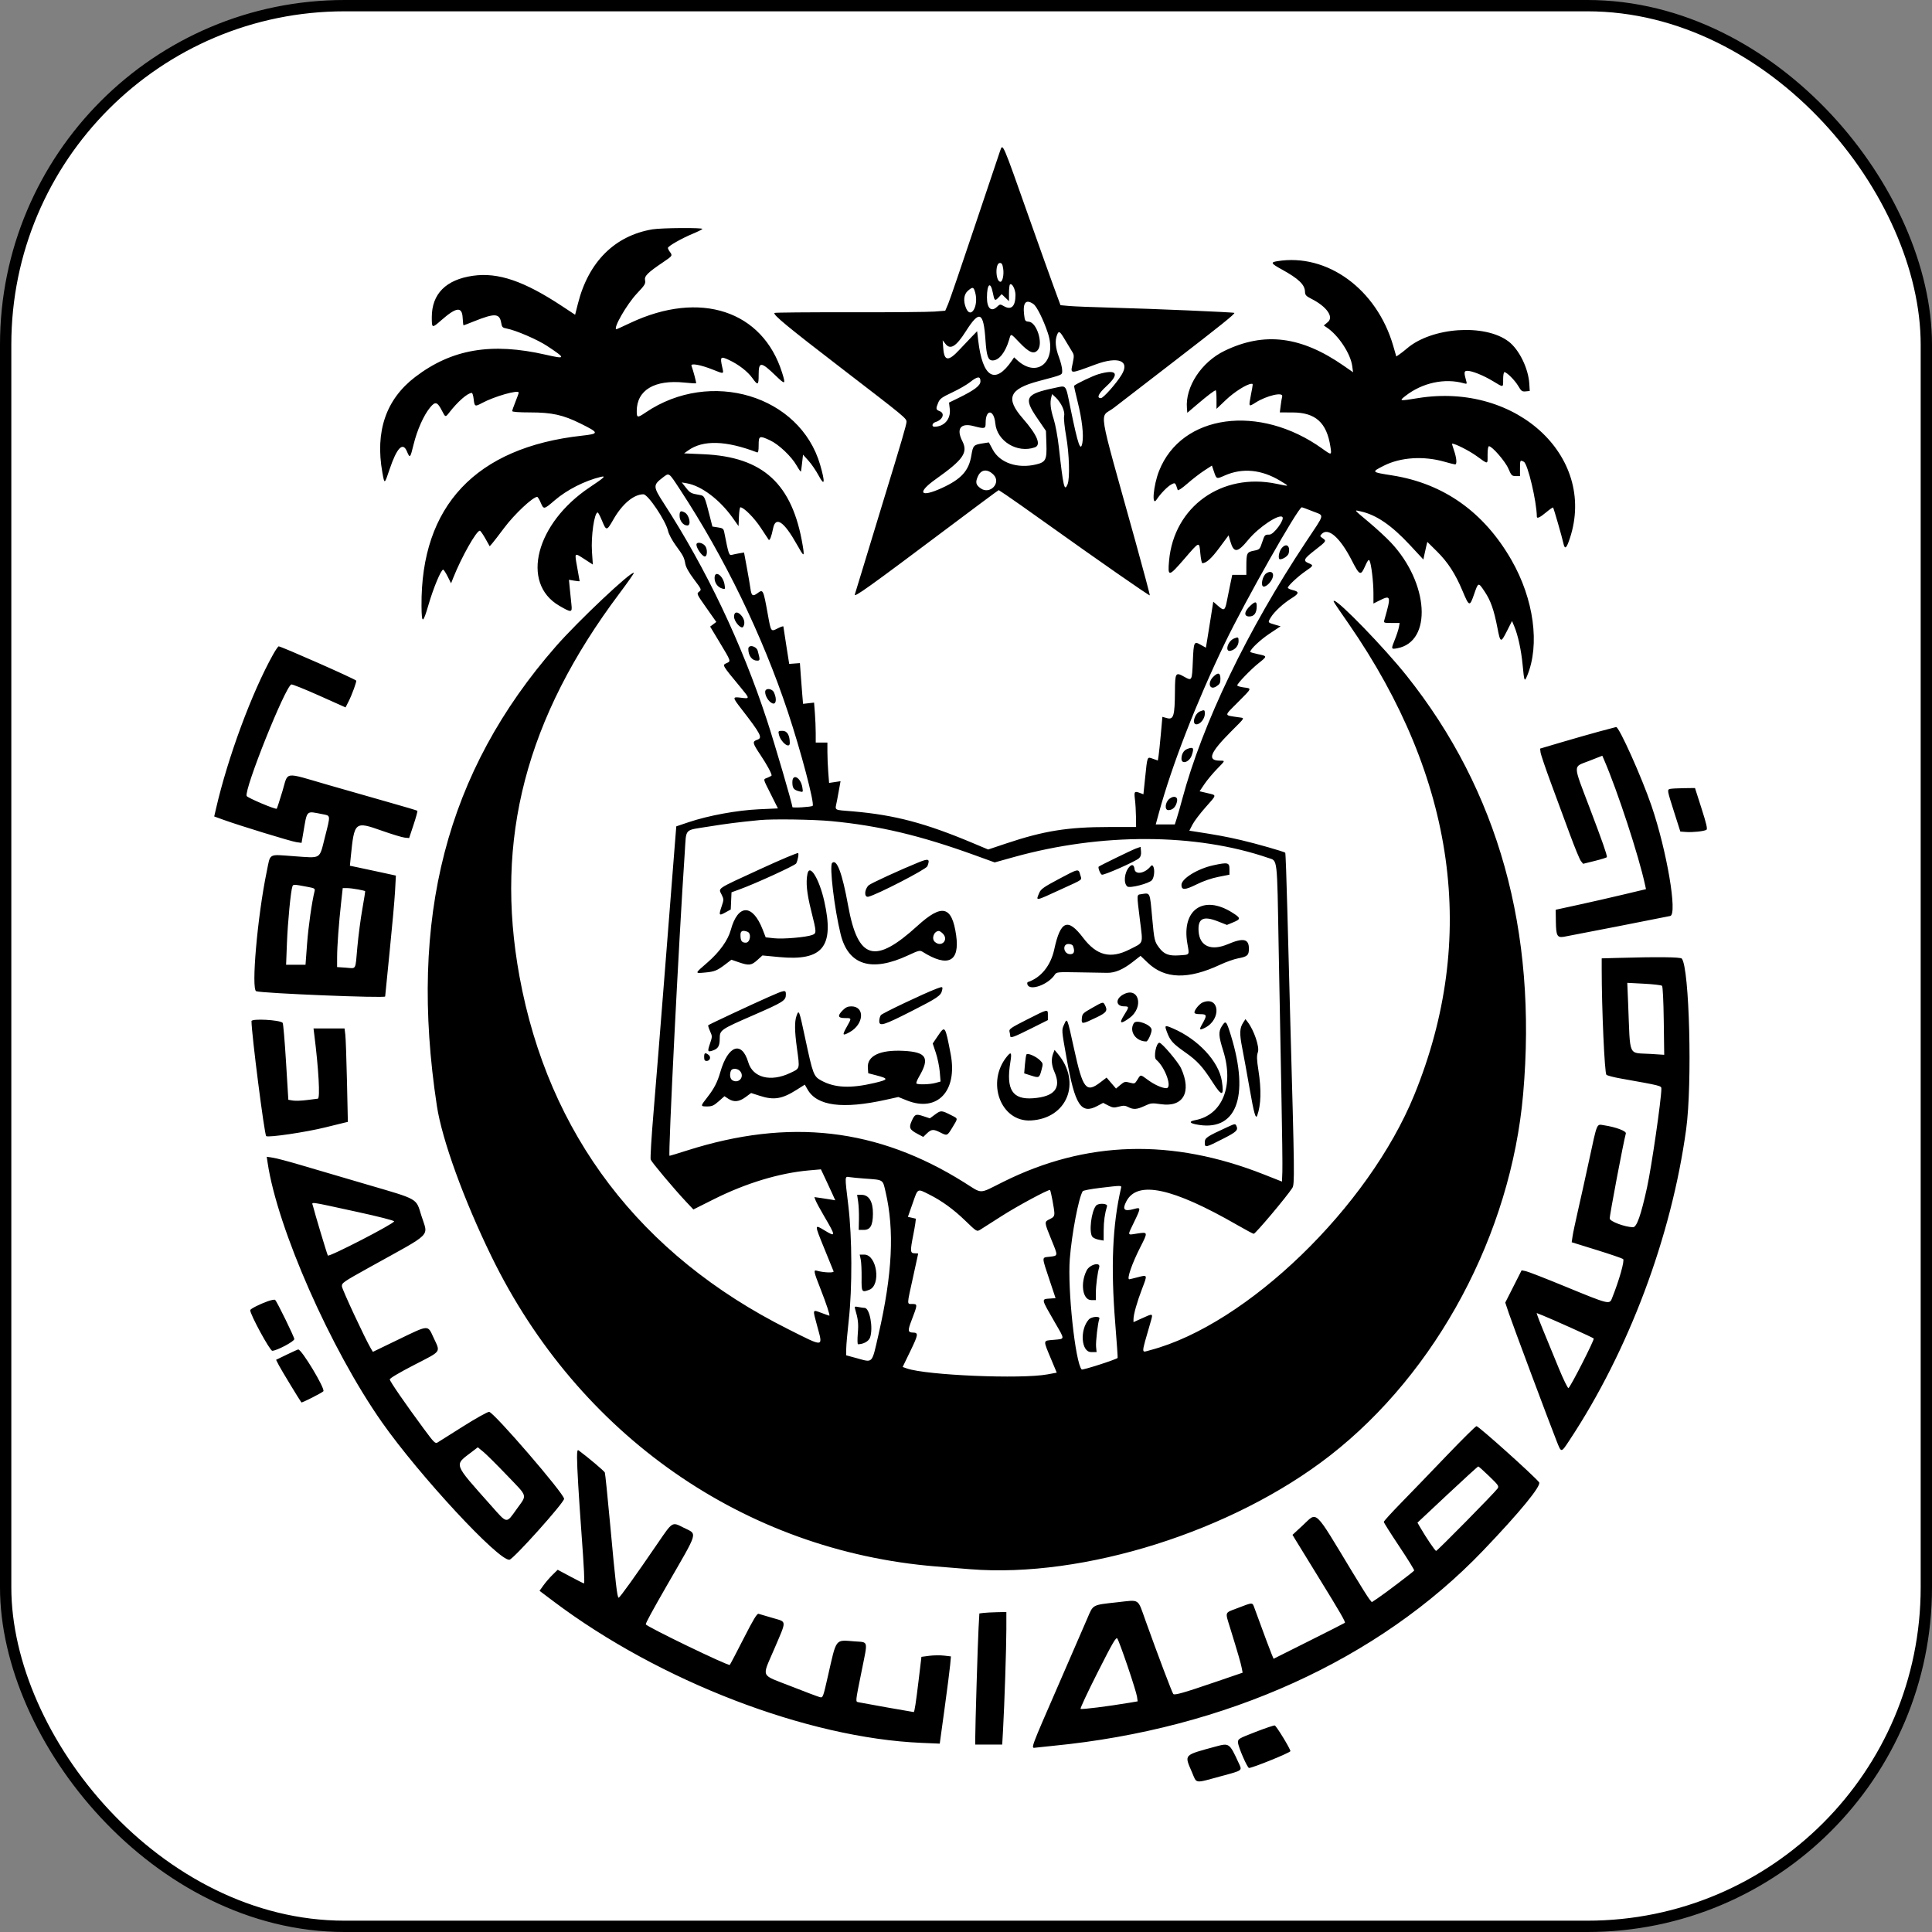 <?xml version="1.0" encoding="UTF-8"?>
<svg width="512px" height="512px" viewBox="0 0 512 512" version="1.1" xmlns="http://www.w3.org/2000/svg" xmlns:xlink="http://www.w3.org/1999/xlink">
    <rect x="0" y="0" width="512" height="512" fill="#808080" stroke="none"/>
    <!-- Generator: Sketch 55.2 (78181) - https://sketchapp.com -->
    <title>Group</title>
    <desc>Created with Sketch.</desc>
    <g id="Page-1" stroke="none" stroke-width="1" fill="none" fill-rule="evenodd">
        <g id="jmi-main">
            <g id="Group">
                <rect id="Rectangle" stroke="#000000" stroke-width="3" fill="#FFFFFF" x="1.5" y="1.5" width="509" height="509" rx="89.825"></rect>
                <g id="jamia-logo" transform="translate(56, 38)" fill="#000000" fill-rule="nonzero">
                    <path d="M208.987,2.137 C208.759,2.761 205.747,11.719 202.295,22.042 C198.842,32.367 195.676,41.607 195.259,42.576 L194.499,44.339 L191.687,44.567 C190.139,44.693 180.005,44.779 169.166,44.757 C158.327,44.736 149.364,44.814 149.247,44.931 C148.794,45.385 152.65,48.567 167.219,59.763 C183.85,72.544 184.234,72.86 184.234,73.792 C184.234,74.531 182.852,79.242 178.049,94.887 C176.188,100.949 173.781,108.853 172.702,112.452 C171.623,116.052 170.655,119.217 170.552,119.487 C170.133,120.585 173.827,117.943 196.263,101.097 C201.841,96.909 206.914,93.124 207.539,92.685 L208.675,91.886 L210.633,93.179 C211.709,93.89 216.535,97.29 221.356,100.734 C234.789,110.332 248.561,119.921 248.706,119.776 C248.777,119.705 247.052,113.223 244.871,105.372 C234.553,68.22 235.335,73.047 239.149,70.101 C240.611,68.972 247.607,63.578 254.697,58.115 C267.517,48.237 271.348,45.157 271.112,44.92 C270.928,44.736 249.368,43.815 238.886,43.543 C233.875,43.414 228.712,43.212 227.411,43.094 L225.045,42.88 L223.335,38.23 C222.394,35.673 219.569,27.769 217.057,20.665 C209.356,-1.112 209.803,-0.087 208.987,2.137 M116.944,22.77 C106.933,24.441 99.964,31.375 97.162,42.448 L96.412,45.413 L92.975,43.144 C82.865,36.47 76.023,34.135 69.351,35.08 C62.195,36.094 58.431,39.872 58.431,46.041 C58.431,49.037 58.46,49.047 60.979,46.837 C64.963,43.345 66.453,43.187 66.611,46.238 C66.668,47.327 66.772,48.219 66.843,48.219 C66.914,48.219 68.144,47.749 69.576,47.173 C75.144,44.939 76.395,45.009 76.827,47.575 C77.018,48.705 77.177,48.865 78.305,49.073 C80.694,49.516 86.447,52.001 89.022,53.703 C94.033,57.017 93.995,57.233 88.618,56.004 C74.228,52.717 63.736,54.503 54.047,61.892 C46.298,67.8 43.375,76.301 45.333,87.231 C45.902,90.406 45.883,90.415 47.249,86.36 C49.174,80.65 50.75,79.023 51.84,81.624 C52.634,83.519 52.719,83.431 53.598,79.819 C54.531,75.989 56.268,72.081 57.956,70.017 C59.376,68.281 59.905,68.446 61.225,71.036 C62.01,72.58 62.079,72.593 63.016,71.38 C65.298,68.426 67.926,66.128 69.024,66.128 C69.199,66.128 69.42,66.833 69.517,67.695 C69.751,69.778 69.849,69.826 71.749,68.804 C75.027,67.04 81.46,65.214 81.46,66.048 C81.46,66.216 81.074,67.307 80.601,68.473 C80.128,69.638 79.741,70.75 79.741,70.943 C79.741,71.165 81.494,71.295 84.499,71.295 C90.255,71.295 93.214,71.948 97.83,74.238 C102.835,76.721 102.862,76.944 98.217,77.459 C70.101,80.568 55.488,96.08 55.705,122.586 C55.745,127.42 56.076,127.364 57.558,122.271 C58.858,117.803 60.875,112.969 61.44,112.969 C61.597,112.969 62.133,113.783 62.63,114.777 L63.535,116.585 L64.152,115.035 C66.309,109.614 70.253,102.636 71.159,102.636 C71.321,102.636 71.976,103.567 72.615,104.704 L73.777,106.77 L74.453,105.995 C74.826,105.569 76.244,103.728 77.606,101.905 C80.315,98.28 85.21,93.682 86.361,93.682 C86.515,93.682 86.942,94.386 87.31,95.246 C88.086,97.06 88.144,97.049 90.994,94.596 C94.236,91.807 98.982,89.394 103.229,88.376 C104.72,88.02 104.143,88.561 100.303,91.123 C86.014,100.655 81.903,116.482 92.153,122.494 C95.426,124.414 95.678,124.392 95.437,122.22 C95.324,121.205 95.129,119.311 95.005,118.011 L94.778,115.649 L96.197,115.889 C96.976,116.021 97.613,116.077 97.609,116.013 C97.606,115.949 97.317,114.308 96.965,112.366 C96.232,108.312 96.149,108.401 98.965,110.224 L101.109,111.613 L100.879,108.244 C100.596,104.077 101.504,97.815 102.393,97.815 C102.534,97.815 103.044,98.777 103.525,99.952 C104.677,102.765 104.79,102.754 106.561,99.654 C108.905,95.549 111.955,92.994 114.514,92.993 C115.726,92.993 120.437,100.007 121.044,102.716 C121.227,103.533 122.115,105.204 123.041,106.477 C125.1,109.305 125.305,109.699 125.613,111.419 C125.774,112.318 126.576,113.749 127.918,115.531 C129.943,118.223 129.964,118.276 129.269,118.804 C128.575,119.332 128.609,119.406 131.196,123.082 L133.827,126.824 L133.011,127.44 L132.196,128.056 L134.655,132.137 C137.737,137.249 137.721,137.206 136.641,137.699 C135.347,138.289 135.212,138.049 140.322,144.234 C142.746,147.166 142.747,147.202 140.409,146.909 C138.044,146.613 138.046,146.73 140.479,149.872 C145.634,156.53 146.153,157.531 144.705,158.036 C143.307,158.525 143.379,158.857 145.601,162.184 C147.227,164.617 148.486,166.94 148.486,167.507 C148.486,167.585 148.022,167.841 147.455,168.076 C146.184,168.604 146.09,168.109 148.291,172.507 L150.158,176.237 L145.125,176.466 C139.334,176.73 131.74,178.125 126.516,179.883 L123.223,180.992 L122.808,186.158 C122.58,189 121.453,203.336 120.304,218.017 C119.155,232.697 117.759,250.091 117.203,256.668 C116.646,263.245 116.303,268.931 116.442,269.303 C116.711,270.03 122.679,277.135 125.831,280.481 L127.754,282.521 L133.222,279.782 C141.696,275.539 150.572,272.855 158.404,272.166 L161.55,271.889 L162.619,274.143 C163.208,275.382 164.064,277.227 164.523,278.245 L165.356,280.094 L164.225,279.898 C163.603,279.791 162.357,279.599 161.455,279.473 L159.816,279.243 L160.162,280.158 C160.353,280.66 161.356,282.513 162.391,284.275 C165.551,289.655 165.56,289.921 162.517,288.068 C159.793,286.41 159.794,286.362 162.422,292.808 C163.686,295.904 164.803,298.653 164.907,298.915 C165.089,299.379 162.248,299.268 160.43,298.739 C159.546,298.481 159.659,299.036 161.384,303.418 C162.962,307.424 164.031,310.665 163.776,310.665 C163.699,310.665 162.769,310.34 161.709,309.942 C159.262,309.026 159.327,308.844 160.524,313.267 C162.126,319.187 162.609,319.125 152.896,314.254 C113.677,294.59 89.338,262.646 81.67,220.772 C75.002,184.366 83.382,152.264 108.178,119.239 C110.354,116.34 112.063,113.9 111.978,113.813 C111.377,113.212 97.181,126.597 91.324,133.29 C62.242,166.519 52.2,205.298 59.781,255.09 C61.144,264.045 66.915,279.954 74.252,294.992 C97.369,342.365 141.257,372.979 191.991,377.122 C194.248,377.307 198.338,377.638 201.079,377.857 C231.206,380.272 270.726,367.793 296.462,347.741 C324.798,325.663 344.398,288.978 347.648,251.939 C351.442,208.704 341.092,171.564 316.741,141.03 C310.932,133.745 298.824,121.235 297.583,121.235 C297.201,121.235 297.124,121.112 301.379,127.263 C329.798,168.34 335.708,210.733 318.794,252.173 C306.662,281.893 274.454,313.03 248.835,319.8 C246.357,320.457 246.356,321.291 248.844,312.611 C249.622,309.898 249.749,309.955 246.365,311.487 L244.388,312.382 L244.388,311.597 C244.388,310.347 245.343,306.969 246.676,303.506 C248.124,299.745 248.146,299.8 245.493,300.489 C244.358,300.783 243.356,301.024 243.266,301.024 C242.548,301.024 243.984,296.853 246.192,292.52 C248.254,288.472 248.251,288.46 245.362,288.904 C242.643,289.321 242.72,289.639 244.601,285.739 C246.389,282.035 246.384,281.877 244.507,282.399 C241.904,283.123 241.354,282.574 242.486,280.383 C245.388,274.758 254.685,276.742 271.935,286.667 C274.135,287.934 276.078,288.97 276.251,288.97 C276.712,288.97 284.895,279.253 286.462,276.846 C287.112,275.845 287.088,273.682 285.938,232.485 C285.735,225.193 285.39,212.224 285.172,203.669 C284.954,195.112 284.698,188.051 284.604,187.976 C284.196,187.655 276.863,185.56 272.917,184.638 C269.158,183.759 266.414,183.252 260.638,182.365 L259.185,182.143 L260.012,180.535 C260.466,179.652 262.007,177.611 263.435,176 C266.552,172.486 266.51,172.787 263.973,172.186 L261.905,171.696 L263.172,169.815 C263.869,168.781 265.341,167.006 266.444,165.869 C268.82,163.422 268.762,163.608 267.159,163.578 C263.85,163.516 264.662,161.472 270.215,155.888 C274.183,151.898 273.955,152.349 272.144,152.075 C268.293,151.493 268.305,151.877 272.015,148.146 C275.883,144.256 275.798,144.466 273.604,144.174 C272.66,144.049 271.886,143.805 271.886,143.634 C271.886,143.127 275.423,139.446 277.517,137.772 C279.899,135.867 279.901,135.895 277.385,135.359 C276.251,135.119 275.323,134.848 275.323,134.759 C275.323,134.071 277.947,131.584 280.399,129.95 L283.363,127.974 L281.871,127.541 C279.93,126.978 279.934,126.984 280.786,125.603 C281.732,124.07 284.124,121.872 286.325,120.515 C288.31,119.291 288.362,118.797 286.554,118.37 C285.86,118.204 285.291,117.924 285.291,117.747 C285.291,117.252 288.069,114.664 290.049,113.317 C292.119,111.909 292.152,111.815 290.791,111.25 C289.247,110.61 289.497,110.104 292.51,107.764 C295.556,105.397 295.582,105.356 294.485,104.607 C293.762,104.114 293.75,104.04 294.284,103.488 C296,101.713 299.131,104.463 302.199,110.442 C304.315,114.566 304.59,114.687 305.768,112.025 C306.425,110.541 306.718,110.175 306.937,110.563 C307.397,111.379 307.977,116.198 307.977,119.203 L307.977,121.942 L309.266,121.29 C312.668,119.569 312.731,119.767 310.866,126.318 C310.655,127.062 310.731,127.093 312.788,127.093 L314.928,127.093 L314.71,128.26 C314.589,128.902 314.099,130.392 313.622,131.57 C312.619,134.041 312.64,134.106 314.307,133.792 C323.635,132.039 322.677,116.477 312.582,105.753 C311.383,104.48 308.774,102.071 306.783,100.401 C302.587,96.88 302.761,97.112 304.626,97.528 C308.756,98.448 312.769,101.198 317.655,106.452 L321.21,110.277 L321.483,108.956 C321.633,108.228 321.869,107.177 322.006,106.62 L322.256,105.606 L324.847,108.17 C327.68,110.973 329.69,114.076 331.556,118.527 C333.348,122.801 333.48,122.846 334.628,119.542 C335.785,116.21 335.744,116.22 337.506,118.861 C339.048,121.177 339.924,123.676 340.821,128.326 C341.608,132.402 341.727,132.448 343.327,129.289 L344.699,126.577 L345.271,127.927 C346.272,130.283 347.146,134.298 347.516,138.233 C347.93,142.625 348,142.794 348.708,141.095 C352.138,132.869 350.494,120.762 344.538,110.389 C337.256,97.706 326.589,90.14 312.957,87.989 C307.364,87.107 307.371,87.116 310.752,85.406 C315.158,83.177 321.257,82.78 326.791,84.363 C328.159,84.755 329.436,85.074 329.627,85.074 C330.159,85.074 330.022,83.384 329.33,81.372 C328.986,80.377 328.753,79.564 328.812,79.564 C329.661,79.564 333.299,81.406 335.32,82.859 C338.496,85.142 338.224,85.176 338.224,82.491 C338.224,81.118 338.368,80.253 338.596,80.253 C339.433,80.253 342.919,84.275 343.738,86.188 C344.518,88.009 344.67,88.162 345.7,88.169 L346.817,88.174 L346.817,86.107 C346.817,83.913 346.853,83.852 347.841,84.382 C348.884,84.941 351.226,94.852 351.282,98.937 C351.29,99.52 352.144,99.117 353.743,97.774 C354.676,96.993 355.504,96.419 355.584,96.5 C355.755,96.671 357.972,104.366 358.32,105.997 C358.642,107.505 359.027,107.407 359.678,105.653 C367.822,83.69 346.308,63.167 319.699,67.517 C314.816,68.316 314.706,68.295 316.468,66.915 C320.936,63.418 326.912,62.137 331.991,63.589 C332.674,63.784 332.774,63.717 332.618,63.168 C331.915,60.691 331.949,60.276 332.856,60.276 C334.145,60.276 337.104,61.47 339.691,63.034 C342.518,64.742 342.349,64.775 342.349,62.515 C342.349,61.473 342.499,60.621 342.681,60.621 C343.309,60.621 345.47,62.785 346.358,64.303 C347.145,65.648 347.373,65.812 348.322,65.719 L349.395,65.615 L349.284,63.721 C349.043,59.649 346.603,54.652 343.812,52.516 C337.55,47.725 323.429,48.688 316.844,54.355 C316.22,54.893 315.333,55.588 314.872,55.901 L314.033,56.471 L313.24,53.719 C308.899,38.652 295.725,29.024 282.456,31.222 C280.65,31.52 280.818,31.825 283.658,33.388 C288.134,35.851 289.782,37.424 289.836,39.285 C289.862,40.193 290.103,40.462 291.543,41.194 C295.585,43.246 297.52,45.981 295.898,47.349 L294.817,48.26 L295.639,48.81 C298.705,50.859 301.916,55.732 302.353,59 L302.575,60.65 L300.034,58.887 C288.805,51.093 279.055,49.88 268.534,54.966 C262.383,57.94 258.062,64.527 258.549,70.187 L258.652,71.396 L261.264,69.169 C264.007,66.83 265.837,65.442 266.182,65.442 C266.294,65.442 266.386,66.547 266.386,67.897 L266.386,70.352 L268.914,67.946 C271.125,65.842 274.504,63.721 275.646,63.721 C276.098,63.721 276.108,63.492 275.499,66.68 C274.888,69.882 274.879,69.866 276.715,68.704 C279.699,66.815 284.155,65.792 283.792,67.079 C283.698,67.41 283.519,68.494 283.393,69.489 L283.164,71.298 L286.547,71.305 C292.624,71.318 295.591,73.993 296.568,80.339 C296.932,82.7 296.932,82.7 294.436,80.908 C277.755,68.939 257.098,71.75 251.166,86.796 C249.635,90.679 249.146,96.477 250.527,94.376 C251.546,92.824 253.428,90.893 254.42,90.38 C255.459,89.841 255.454,89.837 256.111,91.862 C256.19,92.103 257.261,91.388 258.652,90.166 C259.976,89.003 261.984,87.453 263.114,86.719 L265.17,85.385 L265.692,86.928 C266.394,89.001 266.361,88.989 268.525,88.03 C273.264,85.93 278.3,86.41 283.315,89.441 C285.835,90.964 285.846,90.955 282.283,90.209 C267.788,87.173 255.086,96.271 253.815,110.601 C253.429,114.942 253.702,114.915 257.771,110.21 C261.987,105.334 261.795,105.402 262.1,108.667 C262.233,110.088 262.472,111.25 262.629,111.25 C263.668,111.25 265.051,109.998 267.163,107.144 L269.587,103.871 L270.047,105.45 C270.971,108.625 271.94,108.545 274.802,105.057 C277.513,101.754 282.954,98.116 283.846,99.01 C284.502,99.667 281.571,103.673 280.434,103.673 C279.19,103.673 279.147,103.717 278.505,105.653 C277.864,107.591 277.815,107.64 276.269,107.945 C274.432,108.307 274.303,108.572 274.297,112.025 L274.292,114.35 L272.424,114.35 L270.558,114.35 L270.032,116.847 C269.743,118.22 269.336,120.233 269.127,121.319 C268.645,123.816 268.378,123.961 266.806,122.577 L265.527,121.452 L264.937,125.22 C264.613,127.292 264.173,130.036 263.961,131.316 L263.573,133.645 L262.21,132.879 C260.417,131.868 260.339,132.03 260.113,137.253 C259.887,142.517 259.896,142.502 257.76,141.307 C255.546,140.068 255.405,140.295 255.372,145.175 C255.328,151.752 255.014,152.795 253.233,152.302 L252.046,151.973 L251.639,156.496 C251.415,158.984 251.144,161.586 251.036,162.281 L250.84,163.543 L249.536,163.082 C247.967,162.528 248.081,162.242 247.452,168.306 L247.016,172.494 L246.196,172.18 C244.624,171.582 244.506,171.721 244.771,173.848 C244.907,174.937 245.03,177.03 245.047,178.498 L245.076,181.167 L237.875,181.167 C226.961,181.167 220.652,182.178 210.632,185.532 L205.871,187.126 L201.67,185.362 C189.211,180.128 181.105,177.985 170.144,177.03 C164.636,176.548 165.29,176.992 165.827,174.102 C166.074,172.779 166.383,171.096 166.514,170.361 L166.753,169.027 L165.236,169.255 L163.717,169.484 L163.495,166.629 C163.373,165.058 163.272,162.65 163.271,161.277 L163.269,158.78 L161.722,158.78 L160.176,158.78 L160.174,156.283 C160.172,154.91 160.075,152.529 159.955,150.991 L159.737,148.199 L158.277,148.363 L156.817,148.528 L156.617,146.163 C156.507,144.862 156.32,142.433 156.201,140.764 L155.986,137.731 L154.565,137.837 L153.145,137.943 L152.385,133.12 C151.966,130.469 151.616,128.179 151.603,128.034 C151.592,127.888 150.97,128.081 150.222,128.464 C148.264,129.465 148.337,129.563 147.47,124.77 C146.276,118.171 146.237,118.094 144.728,119.213 C143.469,120.145 143.138,119.913 142.863,117.906 C142.741,117.009 142.312,114.508 141.909,112.349 L141.179,108.421 L139.936,108.63 C139.252,108.745 138.363,108.93 137.961,109.04 C137.202,109.25 137.078,108.884 135.941,103.088 C135.748,102.103 135.569,101.963 134.26,101.766 L132.795,101.546 L132.167,99.079 C130.707,93.348 130.726,93.39 129.318,93.152 C127.134,92.783 126.894,92.653 125.77,91.23 L124.676,89.847 L126.013,90.077 C129.858,90.738 134.725,94.395 138.129,99.182 L139.724,101.424 L139.825,98.932 C139.881,97.562 140.052,96.44 140.206,96.44 C141.105,96.44 143.877,99.223 145.608,101.863 C146.696,103.522 147.643,104.952 147.712,105.041 C147.978,105.381 148.457,104.146 148.873,102.052 C149.541,98.686 151.755,100.173 155.182,106.291 C157.093,109.704 157.251,109.731 156.723,106.554 C154.004,90.215 146.246,83.077 130.444,82.375 L125.288,82.147 L126.384,81.363 C130.314,78.555 136.384,78.728 144.622,81.883 C144.937,82.004 145.052,81.486 145.052,79.945 C145.052,77.466 145.256,77.381 148.077,78.698 C150.393,79.779 153.763,82.978 155.128,85.392 C155.709,86.419 156.219,87.117 156.263,86.942 C156.307,86.768 156.448,85.694 156.577,84.557 L156.812,82.491 L158.258,84.089 C159.053,84.968 160.269,86.75 160.96,88.05 C162.553,91.042 162.714,89.897 161.359,85.211 C156.03,66.786 132.282,59.652 115.098,71.315 C112.931,72.786 112.742,72.757 112.742,70.947 C112.742,65.382 117.449,62.566 125.38,63.385 C127.014,63.554 128.406,63.638 128.473,63.571 C128.582,63.462 127.706,60.15 127.246,58.93 C126.965,58.184 129.679,58.669 132.855,59.934 C135.957,61.169 135.829,61.203 135.392,59.257 C134.786,56.552 134.96,56.359 137.11,57.36 C139.723,58.578 142.118,60.423 143.391,62.2 C144.851,64.237 145.052,64.132 145.052,61.33 C145.052,57.751 145.663,57.786 149.606,61.593 C152.111,64.011 152.259,63.94 151.276,60.793 C146.123,44.313 129.539,38.862 111.059,47.571 C109.094,48.497 107.439,49.255 107.382,49.255 C106.298,49.255 110.089,42.63 112.825,39.743 C114.879,37.576 115.126,37.173 114.947,36.279 C114.722,35.15 115.6,34.279 119.874,31.392 C122.211,29.815 122.264,29.73 121.518,28.742 C121.241,28.374 121.009,27.911 121.003,27.714 C120.988,27.251 124.626,25.172 127.624,23.93 C128.908,23.398 130.039,22.834 130.137,22.677 C130.368,22.302 119.287,22.382 116.947,22.773 M209.858,33.218 C210.093,34.785 209.69,36.691 209.128,36.674 C207.823,36.634 207.68,31.69 208.985,31.69 C209.485,31.69 209.681,32.034 209.858,33.218 M213.11,40.183 C213.11,43.188 212.005,44.264 210.065,43.148 C209.057,42.568 209.003,42.573 208.211,43.319 C206.683,44.756 205.544,43.688 205.552,40.826 C205.561,37.238 206.493,36.452 207.094,39.523 C207.531,41.753 207.661,41.861 208.646,40.811 L209.455,39.949 L210.422,40.878 L211.391,41.806 L211.391,39.733 C211.391,38.593 211.504,37.545 211.643,37.406 C212.168,36.88 213.11,38.662 213.11,40.183 M202.436,39.525 C203.421,43.078 201.281,46.726 200.012,43.658 C199.222,41.749 199.408,40.002 200.505,39.058 C201.785,37.955 202.016,38.01 202.436,39.525 M217.891,42.591 C218.759,43.2 220.501,46.702 221.671,50.191 C224.206,57.749 218.952,62.414 213.532,57.418 L212.752,56.699 L212.177,57.541 C207.708,64.097 204.382,62.105 203.23,52.182 L202.949,49.772 L201.413,51.356 C200.567,52.228 199.154,53.72 198.271,54.671 C195.331,57.841 194.233,57.749 193.975,54.312 L193.815,52.182 L194.555,53.13 C195.85,54.791 197.395,53.837 199.962,49.787 C203.571,44.095 204.649,44.582 205.161,52.135 C205.45,56.384 205.851,57.521 207.06,57.521 C208.732,57.521 210.416,55.42 211.407,52.097 C211.949,50.281 211.715,50.219 214.244,52.85 C216.77,55.481 218.042,55.979 219.048,54.733 C220.481,52.958 218.738,47.457 216.677,47.256 C215.66,47.157 215.595,47.061 215.397,45.362 C215.023,42.159 215.896,41.191 217.891,42.591 M226.259,52.097 C226.956,53.281 227.794,54.669 228.122,55.183 C228.656,56.017 228.673,56.343 228.283,58.233 C227.672,61.204 227.282,61.182 234.359,58.575 C240.38,56.357 243.504,57.598 241.246,61.309 C239.831,63.635 236.396,67.509 235.749,67.509 C234.54,67.509 235.081,66.313 237.151,64.409 C240.844,61.013 240.023,59.724 235.084,61.166 C233.635,61.589 229.238,63.683 228.648,64.23 C228.593,64.282 229.027,66.242 229.611,68.585 C230.748,73.133 231.223,77.309 230.84,79.358 C230.367,81.883 229.687,79.929 227.75,70.488 C226.334,63.587 226.745,64.133 223.489,64.808 C215.777,66.406 215.185,67.418 218.841,72.763 L221.187,76.192 L221.305,79.61 C221.452,83.836 221.139,84.466 218.59,85.079 C213.663,86.263 208.985,84.674 207.102,81.177 L206.063,79.245 L204.688,79.455 C201.986,79.865 201.874,79.977 201.416,82.727 C200.744,86.768 198.749,88.968 193.629,91.317 C187.825,93.98 186.872,92.611 191.996,88.974 C199.314,83.779 200.584,81.953 199.017,78.874 C197.369,75.639 198.571,74.02 201.963,74.906 C205.018,75.703 205.204,75.656 205.204,74.081 C205.204,70.326 207.415,70.435 207.769,74.207 C208.208,78.911 213.583,82.181 218.214,80.563 C220.004,79.938 218.924,77.322 215.041,72.872 C210.397,67.552 211.435,65.083 219.185,63.015 C225.935,61.214 225.484,61.423 225.484,60.102 C225.484,59.449 225.097,57.885 224.624,56.626 C223.717,54.214 223.544,52.292 224.1,50.827 C224.585,49.546 224.85,49.702 226.259,52.097 M203.829,63.036 C203.829,64.205 202.258,65.391 197.861,67.538 L195.501,68.69 L195.7,70.378 C196.015,73.035 194.237,75.087 191.62,75.087 C190.819,75.087 191.026,74.126 191.884,73.863 C193.846,73.264 194.512,71.529 193.002,70.954 C192.005,70.573 191.964,70.323 192.642,68.7 C193.07,67.672 193.598,67.288 196.337,66.002 C198.095,65.178 200.228,63.948 201.079,63.268 C203.044,61.7 203.829,61.633 203.829,63.036 M225.552,69.851 C225.987,70.819 226.143,71.676 225.999,72.327 C225.88,72.874 226.12,75.23 226.534,77.562 C227.369,82.26 227.561,88.769 226.913,90.348 C226.081,92.376 225.79,91.135 224.601,80.461 C224.303,77.781 223.701,74.522 223.234,73.056 C222.397,70.432 222.214,68.718 222.612,67.23 L222.824,66.434 L223.854,67.402 C224.422,67.934 225.185,69.037 225.552,69.851 M207.286,87.797 C209.406,89.921 206.385,93.167 203.907,91.429 C202.601,90.512 202.439,89.831 203.149,88.243 C203.988,86.366 205.676,86.184 207.286,87.797 M124.237,91.772 C136.013,109.717 146.056,130.429 152.79,150.66 C156.235,161.008 159.925,174.989 159.36,175.555 C159.055,175.861 153.989,176.17 153.989,175.883 C153.989,175.097 149.401,159.417 147.258,152.88 C140.596,132.554 131.168,112.737 119.861,95.292 C117.068,90.983 117.048,90.54 119.563,88.618 C121.39,87.221 121.141,87.053 124.237,91.772 M291.905,97.507 C295.047,98.774 295.257,97.832 290.117,105.568 C274.576,128.964 262.651,153.755 257.296,173.805 C256.797,175.676 256.152,177.943 255.863,178.842 L255.337,180.479 L252.811,180.479 L250.284,180.479 L251.156,177.292 C254.589,164.731 261.002,148.244 268.602,132.437 C273.963,121.288 288.028,96.445 288.984,96.439 C289.129,96.438 290.444,96.918 291.905,97.507 M124.093,98.679 C124.093,100.038 125.07,101.262 126.155,101.262 C127.252,101.262 126.686,98.471 125.455,97.811 C124.389,97.239 124.093,97.427 124.093,98.679 M128.562,106.34 C128.562,107.255 129.992,109.324 130.722,109.465 C131.446,109.605 131.563,107.577 130.882,106.686 C130.175,105.758 128.562,105.518 128.562,106.34 M283.619,107.318 C282.885,108.253 282.615,110.217 283.22,110.217 C284.056,110.217 285.334,109.335 285.509,108.635 C286.016,106.61 284.825,105.78 283.619,107.318 M279.592,113.925 C278.51,114.649 277.976,117.45 278.92,117.45 C279.757,117.45 281.11,115.962 281.347,114.78 C281.577,113.634 280.68,113.197 279.592,113.925 M133.372,115.173 C133.372,116.496 134.185,117.619 135.401,117.976 C136.19,118.207 136.216,118.162 136.015,116.923 C135.619,114.475 133.372,112.987 133.372,115.173 M275.344,122.529 C273.7,124.049 273.569,125.371 275.062,125.371 C276.388,125.371 277.045,124.453 277.045,122.6 C277.045,121.335 276.653,121.319 275.344,122.529 M138.528,125.398 C138.528,126.74 140.462,128.886 140.96,128.098 C141.469,127.291 141.32,126.206 140.566,125.246 C139.553,123.955 138.528,124.032 138.528,125.398 M271.023,131.21 C269.344,131.892 268.51,134.827 270.097,134.467 C271.344,134.184 272.238,133.102 272.238,131.877 C272.238,130.821 272.129,130.76 271.023,131.21 M16.355,135.472 C10.727,145.557 4.408,162.621 1.26,176.237 L0.767,178.368 L3.223,179.256 C7.501,180.804 21.09,184.969 22.532,185.176 L23.917,185.373 L24.321,183.012 C25.445,176.45 24.993,176.91 29.482,177.77 C31.656,178.187 31.625,177.878 30.102,183.884 C28.592,189.841 29.26,189.425 22.006,188.912 C14.915,188.41 15.728,187.95 14.671,193.049 C12.227,204.839 10.529,224.26 11.906,224.69 C13.685,225.247 46.066,226.563 46.07,226.078 C46.071,225.909 46.61,220.5 47.269,214.059 C47.927,207.618 48.567,200.478 48.691,198.193 L48.915,194.038 L44.656,193.113 C42.313,192.606 39.569,192.019 38.56,191.809 L36.724,191.429 L36.953,189.139 C37.902,179.68 37.992,179.603 45.225,182.155 C47.881,183.093 50.588,183.913 51.24,183.977 L52.426,184.095 L53.599,180.563 C54.245,178.621 54.697,176.957 54.606,176.864 C54.514,176.772 51.202,175.785 47.245,174.671 C43.288,173.556 35.972,171.464 30.987,170.023 C18.941,166.541 20.459,166.333 18.844,171.689 C18.101,174.148 17.425,176.229 17.34,176.313 C17.057,176.598 9.555,173.424 9.366,172.941 C8.682,171.191 19.564,144.014 21.201,143.385 C21.428,143.298 24.756,144.631 28.595,146.348 L35.576,149.47 L36.397,147.852 C37.289,146.093 38.577,142.55 38.391,142.364 C37.855,141.825 18.536,133.293 17.856,133.293 C17.699,133.293 17.025,134.273 16.355,135.472 M142.313,133.959 C142.313,135.772 143.279,137.067 144.639,137.077 C145.448,137.082 145.461,136.897 144.812,134.499 C144.454,133.176 142.313,132.714 142.313,133.959 M265.517,141.371 C263.914,142.978 264.558,145.032 266.314,143.917 C267.253,143.321 267.422,143.009 267.422,141.87 C267.422,140.261 266.789,140.096 265.517,141.371 M146.778,145.364 C146.778,146.481 147.678,147.932 148.643,148.373 C149.664,148.839 149.929,147.296 149.129,145.536 C148.607,144.389 146.778,144.256 146.778,145.364 M262.042,150.511 C260.561,151.11 259.761,153.958 261.073,153.958 C262.094,153.958 263.296,152.443 263.296,151.156 C263.296,150.102 263.19,150.047 262.042,150.511 M367.788,155.862 C365.425,156.504 360.939,157.783 357.82,158.706 L352.148,160.384 L352.257,161.363 C352.316,161.902 353.573,165.609 355.05,169.602 C356.528,173.595 358.781,179.697 360.056,183.164 C361.333,186.63 362.64,189.793 362.962,190.191 L363.548,190.916 L366.699,190.136 C368.432,189.706 369.849,189.257 369.848,189.136 C369.842,188.394 368.66,185.022 365.346,176.282 C360.746,164.148 360.768,165.36 365.114,163.654 L368.627,162.276 L369.101,163.369 C372.677,171.646 378.289,188.781 379.967,196.548 L380.202,197.635 L374.252,199.055 C370.981,199.837 365.597,201.065 362.288,201.784 L356.273,203.091 L356.32,206.255 C356.376,209.997 356.673,210.547 358.468,210.25 C359.842,210.022 385.36,205.033 386.632,204.743 C388.592,204.297 385.729,187.472 381.668,175.563 C379.08,167.981 373.068,154.58 372.293,154.67 C372.178,154.684 370.15,155.221 367.788,155.862 M150.407,156.627 C150.868,158.688 153.305,160.594 153.3,158.89 C153.294,156.836 152.606,155.68 151.388,155.68 C150.264,155.68 150.207,155.735 150.407,156.627 M258.587,160.505 C257.681,160.87 257.103,161.865 257.103,163.062 C257.103,164.67 259.186,163.993 259.817,162.18 C260.514,160.177 260.259,159.829 258.587,160.505 M153.985,169.275 C153.985,170.885 154.331,171.337 155.846,171.719 C156.837,171.968 156.841,171.962 156.631,170.67 C156.2,168.008 153.985,166.841 153.985,169.275 M386.597,171.072 C385.778,171.287 385.787,171.344 387.658,177.206 L389.305,182.372 L390.829,182.485 C392.592,182.615 395.601,182.293 396.224,181.907 C396.545,181.708 396.227,180.319 394.92,176.239 L393.19,170.834 L390.194,170.874 C388.545,170.896 386.928,170.985 386.597,171.072 M253.926,173.676 C252.757,174.584 252.555,176.69 253.636,176.69 C254.786,176.69 255.64,175.819 255.934,174.342 C256.177,173.125 255.097,172.766 253.926,173.676 M164.349,179.612 C177.033,180.829 187.912,183.415 202.361,188.649 L207.602,190.548 L212.672,189.136 C235.855,182.681 260.883,182.765 280.113,189.362 C282.603,190.216 282.424,188.675 282.853,212.853 C283.057,224.314 283.385,241.828 283.583,251.773 C283.781,261.718 283.896,271.042 283.84,272.493 L283.737,275.132 L278.956,273.244 C254.559,263.613 231.816,264.263 209.837,275.218 C203.25,278.5 204.503,278.483 199.525,275.36 C176.534,260.939 153.185,258.253 126.038,266.903 C123.618,267.674 121.546,268.305 121.431,268.305 C121.024,268.305 123.923,210.567 125.47,187.883 C125.918,181.302 125.152,182.127 131.811,181.049 C136.549,180.282 139.549,179.902 145.389,179.328 C148.752,178.999 159.657,179.161 164.349,179.612 M245.069,186.852 C244.069,187.201 235.501,191.372 235.169,191.671 C234.909,191.905 235.585,193.642 235.999,193.801 C236.545,194.011 244.944,190.291 245.866,189.433 C246.296,189.031 246.457,188.473 246.381,187.64 L246.271,186.431 L245.069,186.852 M152.435,189.219 C150.923,189.852 147.829,191.226 145.561,192.273 C133.447,197.858 134.362,197.241 135.295,199.199 C135.813,200.289 135.813,200.502 135.295,202.027 C134.424,204.584 134.512,204.761 136.194,203.833 L137.655,203.027 L137.756,200.748 L137.856,198.47 L139.989,197.698 C144.127,196.203 154.725,191.349 154.998,190.824 C155.453,189.953 155.777,188.055 155.469,188.062 C155.313,188.065 153.947,188.585 152.435,189.219 M187.494,190.509 C182.71,192.445 174.708,196.121 174.199,196.618 C173.025,197.766 172.974,199.901 174.128,199.637 C176.387,199.122 189.458,192.373 189.768,191.563 C190.512,189.619 190.133,189.443 187.494,190.509 M164.523,190.696 C163.762,191.458 165.112,202.77 166.772,209.555 C168.789,217.792 174.936,219.718 184.682,215.166 C187.407,213.893 187.789,213.798 188.464,214.224 C195.206,218.475 198.4,216.905 197.386,209.833 C196.27,202.05 193.655,201.423 187.12,207.372 C175.814,217.665 171.366,216.364 168.763,202.004 C167.198,193.369 165.739,189.478 164.523,190.696 M265.514,191.317 C261.353,192.225 257.098,194.853 257.098,196.516 C257.098,197.935 258.025,197.904 261.089,196.382 C262.878,195.493 265.061,194.739 266.887,194.38 L269.817,193.802 L269.817,192.307 C269.817,190.569 269.39,190.471 265.514,191.317 M243.263,191.75 C241.962,193.191 241.68,196.072 242.757,196.933 C243.415,197.458 248.543,196.132 249.279,195.246 C249.903,194.496 250.083,192.353 249.587,191.569 C249.362,191.215 249.209,191.238 248.842,191.681 C247.338,193.496 244.847,193.879 244.663,192.322 C244.527,191.161 243.992,190.942 243.263,191.75 M157.98,193.593 C157.524,195.879 157.812,198.722 158.97,203.349 C160.418,209.132 160.426,209.328 159.24,209.78 C157.667,210.38 151.525,210.91 149.161,210.651 L146.917,210.405 L146.135,208.385 C143.46,201.471 139.561,201.5 137.665,208.448 C136.92,211.181 134.659,214.326 131.445,217.106 C128.047,220.044 128.061,219.985 130.862,219.728 C133.392,219.495 134.054,219.223 136.325,217.487 L137.829,216.336 L139.773,217.005 C142.463,217.933 143.123,217.858 144.688,216.44 L146.053,215.205 L150.467,215.628 C162.056,216.736 165.156,212.91 162.443,200.843 C161.102,194.877 158.551,190.734 157.98,193.593 M224.493,195.005 C220.6,197.079 219.828,197.626 219.423,198.598 C218.476,200.869 218.13,200.925 225.279,197.639 C231.344,194.852 230.69,195.355 230.263,193.805 C229.808,192.155 229.862,192.144 224.493,195.005 M25.714,197.067 C27.353,197.378 27.529,197.495 27.365,198.161 C26.636,201.106 25.716,207.587 25.372,212.197 L24.964,217.676 L22.392,217.676 L19.819,217.676 L20.041,211.906 C20.255,206.338 21.06,198.047 21.496,196.905 C21.718,196.324 21.816,196.328 25.714,197.067 M38.845,197.702 C39.85,197.892 40.714,198.091 40.765,198.143 C40.818,198.196 40.486,200.325 40.029,202.876 C39.572,205.427 38.977,209.967 38.706,212.962 C38.131,219.338 38.518,218.642 35.653,218.443 L33.333,218.284 L33.339,215.655 C33.344,212.735 33.789,206.698 34.415,201.057 L34.827,197.355 L35.923,197.355 C36.526,197.355 37.842,197.511 38.845,197.702 M246.358,198.979 C245.216,199.153 245.227,198.83 246.107,205.941 C246.906,212.406 247.169,211.676 243.35,213.612 C238.285,216.18 234.634,215.258 231.019,210.5 C226.974,205.175 225.042,205.955 223.392,213.578 C222.458,217.892 219.877,221.096 216.397,222.257 C216.219,222.317 216.172,222.628 216.295,222.948 C216.961,224.687 221.816,222.916 223.518,220.314 C223.99,219.591 224.176,219.573 229.982,219.681 C233.27,219.742 236.621,219.8 237.431,219.809 C239.484,219.834 241.596,218.94 244.109,216.984 L246.258,215.311 L248.165,217.133 C252.7,221.468 258.835,221.636 267.342,217.66 C268.91,216.927 271.058,216.166 272.115,215.971 C274.573,215.515 274.973,215.157 274.973,213.397 C274.973,210.794 273.496,210.473 269.455,212.195 C264.974,214.106 261.927,212.796 261.642,208.833 C261.394,205.408 262.854,204.64 266.723,206.162 L269.152,207.116 L270.745,206.455 C272.91,205.555 272.886,205.302 270.495,203.805 C262.921,199.062 257.111,203.074 258.654,211.982 C259.218,215.238 259.4,214.971 256.487,215.179 C253.746,215.376 252.453,214.875 251.153,213.112 C249.962,211.499 249.884,211.165 249.347,205.307 C248.694,198.181 248.889,198.595 246.358,198.979 M142.096,208.929 C143.198,209.354 142.814,211.82 141.645,211.82 C140.564,211.82 140.234,211.331 140.234,209.726 C140.234,208.693 140.825,208.44 142.096,208.929 M193.855,209.41 C195.515,211.073 193.475,213.174 191.733,211.595 C190.769,210.72 191.527,208.72 192.823,208.72 C193.012,208.72 193.476,209.03 193.855,209.41 M228.362,212.71 C228.936,214.209 228.615,214.967 227.453,214.856 C225.8,214.696 225.503,212.164 227.139,212.164 C227.747,212.164 228.237,212.382 228.362,212.71 M372.333,215.866 L368.467,215.976 L368.467,218.806 C368.463,229.233 369.232,246.456 369.717,246.833 C370,247.052 371.651,247.485 373.387,247.794 C384.247,249.725 384.278,249.733 384.278,250.52 C384.278,253.296 381.685,271.189 380.491,276.651 C378.868,284.078 377.748,287.25 376.757,287.227 C374.615,287.176 370.705,285.725 370.593,284.938 C370.505,284.321 374.269,264.443 374.864,262.382 C375.047,261.744 372.199,260.677 369.05,260.203 C367.061,259.904 367.344,259.228 365.081,269.709 C364.117,274.175 362.796,280.142 362.146,282.969 C361.496,285.796 360.863,288.806 360.739,289.658 L360.515,291.208 L367.081,293.246 C370.691,294.366 373.867,295.451 374.138,295.656 C374.604,296.011 373.089,301.353 371.164,306.136 C370.525,307.725 370.266,307.659 358.939,302.996 C353.687,300.834 348.907,298.972 348.316,298.857 L347.243,298.649 L342.91,307.202 L343.867,310.055 C344.818,312.893 354.477,338.728 356.49,343.818 C357.786,347.097 357.665,347.103 359.951,343.646 C375.619,319.955 386.964,289.703 390.852,261.244 C392.499,249.187 391.717,218.534 389.698,216.039 C389.356,215.616 383.272,215.555 372.333,215.866 M384.45,223.246 C384.656,223.437 384.841,227.164 384.914,232.549 L385.034,241.533 L381.477,241.302 C375.309,240.899 376.077,242.612 375.471,227.903 L375.247,222.459 L379.676,222.692 C382.113,222.821 384.261,223.07 384.45,223.246 M192.137,224.034 C188.836,225.284 177.818,230.517 177.443,231.014 C177.206,231.327 177.014,232.039 177.014,232.594 C177.014,234.084 178.12,233.745 185.523,229.987 C192.444,226.474 193.34,225.867 193.655,224.478 C193.895,223.415 193.825,223.396 192.137,224.034 M147.625,226.24 C143.146,228.219 131.911,233.478 131.69,233.7 C131.604,233.786 131.818,234.489 132.167,235.262 C132.781,236.627 132.781,236.721 132.164,238.538 C131.425,240.716 131.499,240.886 132.968,240.372 C134.321,239.9 134.736,239.162 134.736,237.224 C134.736,234.977 134.948,234.829 143.501,231.103 C151.664,227.544 152.265,227.163 152.265,225.531 C152.265,224.252 152.051,224.285 147.625,226.24 M241.547,225.624 C239.534,226.799 239.746,228.681 241.891,228.691 C243.262,228.697 243.268,228.84 241.977,230.88 C240.472,233.259 240.883,233.549 243.288,231.803 C247.333,228.867 245.732,223.183 241.547,225.624 M262.734,227.657 C261.883,228.001 260.538,229.616 260.538,230.293 C260.538,230.621 261.01,230.763 262.108,230.763 C263.874,230.763 263.925,231.078 262.551,233.476 C261.721,234.924 261.882,235.105 263.342,234.365 C267.758,232.127 267.189,225.853 262.734,227.657 M233.38,229.127 C230.943,230.513 230.8,230.662 230.697,231.913 C230.567,233.493 230.744,233.478 234.672,231.583 C237.267,230.332 237.604,229.818 236.809,228.33 C236.337,227.445 236.343,227.443 233.38,229.127 M167.363,229.704 C165.871,231.198 166.026,231.796 167.904,231.796 C169.742,231.796 169.733,231.756 168.397,234.128 C167.129,236.382 167.244,236.596 169.16,235.536 C172.966,233.431 173.268,228.696 169.596,228.696 C168.696,228.696 168.098,228.966 167.363,229.704 M216.177,232.188 C211.888,234.362 211.352,234.728 211.525,235.373 C211.632,235.774 211.722,236.306 211.725,236.555 C211.731,237.206 212.63,236.878 217.487,234.446 L221.697,232.339 L221.697,231.035 C221.697,229.348 221.834,229.319 216.177,232.188 M155.084,231.219 C154.546,232.708 154.577,235.252 155.187,239.718 C155.969,245.448 156.065,245.093 153.382,246.365 C148.229,248.81 143.515,247.605 142.306,243.536 C140.58,237.729 136.938,238.99 134.895,246.1 C134.118,248.805 133.244,250.498 131.421,252.827 C129.577,255.186 129.577,255.217 131.421,255.217 C132.676,255.217 133.17,254.997 134.456,253.862 L135.992,252.508 L136.996,253.171 C138.465,254.141 139.864,254.013 141.577,252.749 L143.056,251.66 L145.365,252.405 C149.085,253.606 151.258,253.251 155.107,250.815 L157.279,249.441 L158.038,250.761 C160.53,255.1 167.322,255.981 178.769,253.45 L182.07,252.72 L184.327,253.624 C192.406,256.862 197.816,251.141 195.937,241.348 C194.472,233.718 194.459,233.699 192.53,236.546 L191.179,238.54 L192.005,241.008 C192.458,242.365 192.929,244.632 193.047,246.045 L193.264,248.614 L191.927,248.986 C190.448,249.398 187.225,249.491 186.867,249.133 C186.742,249.007 187.051,248.198 187.555,247.335 C190.479,242.338 189.556,240.802 183.442,240.487 C177.191,240.164 173.753,241.809 173.988,245.01 L174.091,246.42 L176.267,246.988 C179.568,247.851 179.498,248.113 175.733,248.999 C169.405,250.487 165.247,250.304 161.686,248.379 C159.617,247.261 159.443,246.808 157.354,237.015 C155.775,229.609 155.717,229.463 155.084,231.219 M10.648,232.618 C10.648,235.934 14.069,262.698 14.542,263.079 C15.087,263.518 25.124,262.036 30.228,260.763 C32.409,260.22 34.641,259.67 35.19,259.543 L36.186,259.311 L35.95,248.568 C35.821,242.659 35.623,237.087 35.511,236.187 L35.307,234.552 L31.195,234.552 L27.083,234.552 L27.289,236.187 C28.447,245.339 28.877,253.13 28.227,253.161 C28.106,253.167 26.846,253.326 25.429,253.514 C24.011,253.702 22.302,253.766 21.631,253.657 L20.412,253.458 L19.797,243.402 C19.459,237.872 19.06,233.217 18.909,233.06 C18.155,232.27 10.648,231.869 10.648,232.618 M225.997,233.503 C225.316,235.02 225.302,234.838 226.663,242.474 C228.881,254.911 230.485,257.394 234.811,255.09 L236.343,254.274 L237.693,254.967 C238.871,255.573 239.229,255.611 240.521,255.264 C241.734,254.94 242.179,254.962 243.001,255.387 C244.378,256.1 245.29,256.035 247.346,255.076 C248.999,254.306 249.272,254.277 251.687,254.626 C257.594,255.478 259.865,251.394 256.987,245.094 C256.238,243.456 251.9,238.341 251.26,238.341 C250.386,238.341 249.642,242.192 250.395,242.817 C252.795,244.814 254.772,250.423 253.059,250.38 C251.916,250.351 249.931,249.458 248.229,248.207 C246.161,246.685 246.315,246.69 245.44,248.109 C244.747,249.233 244.687,249.256 243.387,248.909 C242.159,248.58 241.951,248.631 240.902,249.515 L239.757,250.48 L238.506,249.027 L237.256,247.572 L235.613,248.829 C231.83,251.721 230.972,250.628 228.637,239.954 C226.801,231.563 226.834,231.643 225.997,233.503 M273.459,232.998 C272.502,234.462 272.447,235.897 273.204,239.74 C273.594,241.716 274.466,246.511 275.144,250.392 C276.309,257.074 276.78,258.736 277.185,257.6 C278.19,254.78 278.296,250.805 277.502,245.699 C277.039,242.717 277.014,241.852 277.366,240.784 C277.813,239.426 276.318,235.032 274.678,232.884 L274.061,232.077 L273.459,232.998 M244.479,233.145 C243.14,235.29 244.985,237.996 247.786,237.996 C248.191,237.996 249.192,235.82 249.192,234.937 C249.192,233.589 245.157,232.054 244.479,233.145 M267.74,234.056 C266.877,235.455 266.951,236.616 268.145,240.407 C271.078,249.719 267.97,257.49 260.773,258.844 C259.146,259.149 259.154,259.589 260.793,259.937 C271.562,262.225 275.285,252.885 270.188,236.36 C268.978,232.442 268.825,232.297 267.74,234.056 M253.304,235.634 C254.129,237.811 254.846,238.594 258.128,240.901 C261.317,243.142 262.714,244.677 265.417,248.9 C267.837,252.68 268.436,252.574 267.799,248.477 C266.994,243.301 261.522,237.412 254.855,234.549 C252.624,233.59 252.549,233.644 253.304,235.634 M223.096,241.204 C222.533,242.675 222.648,244.278 223.447,246.087 C225.325,250.341 223.474,252.621 217.798,253.049 C212.296,253.463 210.575,250.764 211.743,243.549 C212.166,240.937 211.979,240.604 210.861,241.971 C205.273,248.794 209.185,259.341 217.155,258.937 C226.79,258.447 230.681,248.869 224.331,241.268 L223.468,240.235 L223.096,241.204 M130.608,242.129 C130.608,242.913 130.765,243.162 131.259,243.162 C132.174,243.162 132.509,242.082 131.764,241.536 C130.854,240.869 130.608,240.996 130.608,242.129 M216.021,241.443 C215.905,241.631 215.723,242.833 215.615,244.116 L215.42,246.448 L217.259,247.037 C219.376,247.714 219.444,247.676 220.028,245.482 C220.445,243.913 220.427,243.804 219.618,242.999 C218.557,241.944 216.311,240.972 216.021,241.443 M140.036,245.77 C141.445,247.182 139.905,249.259 138.147,248.317 C137.488,247.962 137.285,246.833 137.691,245.774 C137.959,245.073 139.338,245.071 140.036,245.77 M191.829,257.334 L190.42,258.373 L188.706,257.803 C186.698,257.135 186.426,257.25 185.592,259.116 C184.818,260.848 185.058,261.375 187.117,262.469 L188.669,263.295 L189.646,262.356 C190.814,261.235 191.383,261.194 193.165,262.106 C195.017,263.052 195.023,263.049 196.406,260.769 C197.911,258.285 197.922,258.478 196.247,257.622 C193.495,256.215 193.361,256.206 191.829,257.334 M269.3,260.676 C263.705,263.248 263.284,263.536 263.284,264.784 C263.284,266.211 263.445,266.177 268.211,263.74 C271.703,261.955 272.178,261.493 271.663,260.38 C271.374,259.753 271.279,259.765 269.3,260.676 M14.931,270.196 C17.533,287.576 31.613,319.52 45.22,338.91 C55.071,352.947 76.155,375.688 79.006,375.35 C80.044,375.227 93.491,360.232 93.491,359.196 C93.491,357.833 74.796,336.161 73.617,336.157 C73.18,336.156 70.086,337.883 66.743,339.996 C63.4,342.108 60.355,344.026 59.978,344.258 C59.347,344.643 59.048,344.348 56.333,340.674 C51.449,334.066 47.329,328.092 47.294,327.568 C47.273,327.264 49.745,325.794 53.791,323.706 C61.179,319.894 60.752,320.504 58.87,316.437 C57.309,313.064 57.755,313.036 49.507,317.021 L42.817,320.254 L42.272,319.335 C40.757,316.788 34.674,303.742 34.613,302.908 C34.546,301.996 34.92,301.738 41.932,297.843 C59.108,288.306 57.465,289.955 55.642,284.077 C54.217,279.479 55.047,279.949 41.232,275.905 C34.528,273.943 26.554,271.597 23.512,270.694 C20.47,269.791 17.24,268.941 16.334,268.805 L14.686,268.557 L14.931,270.196 M173.061,274.327 C178.247,274.705 177.904,274.488 178.696,277.897 C181.062,288.077 180.49,299.609 176.826,315.606 C174.992,323.611 175.44,323.125 170.999,321.92 L168.25,321.173 L168.259,319.451 C168.265,318.504 168.565,315.094 168.926,311.873 C169.877,303.395 169.83,289.98 168.822,281.565 C167.838,273.366 167.82,273.745 169.194,273.955 C169.809,274.049 171.549,274.216 173.061,274.327 M241.087,276.829 C238.817,286.652 238.343,297.705 239.551,312.694 C239.954,317.692 240.239,321.819 240.185,321.867 C239.651,322.342 230.87,325.158 230.654,324.924 C228.968,323.108 226.881,303.628 227.511,295.594 C228.033,288.95 229.848,279.438 230.929,277.684 C231.051,277.487 233.084,277.095 235.448,276.814 C241.319,276.115 241.252,276.115 241.087,276.829 M190.248,278.554 C193.573,280.221 196.667,282.461 199.743,285.432 C202.846,288.43 202.851,288.433 203.767,287.888 C204.271,287.589 206.772,285.995 209.324,284.347 C213.386,281.724 221.985,277.088 222.266,277.37 C222.487,277.591 223.417,282.535 223.417,283.488 C223.417,284.309 223.187,284.613 222.214,285.078 C220.695,285.804 220.694,285.788 222.622,290.516 C224.441,294.974 224.464,294.774 222.094,295.055 C220.009,295.303 219.999,294.815 222.242,301.541 L223.736,306.019 L222.459,306.117 C219.857,306.316 219.78,305.904 223.67,312.663 C226.255,317.154 226.296,316.786 223.176,317.078 C220.324,317.343 220.363,316.935 222.659,322.438 L224.049,325.77 L221.585,326.226 C214.606,327.521 189.556,326.467 184.347,324.661 L183.212,324.266 L185.279,319.992 C187.369,315.674 187.438,315.176 185.951,315.146 C184.585,315.118 184.524,314.637 185.543,311.985 C187.199,307.674 187.206,307.569 185.786,307.569 C184.3,307.569 184.288,308.048 185.956,300.51 C186.71,297.1 187.326,294.272 187.326,294.223 C187.326,294.176 186.934,294.136 186.456,294.136 C185.192,294.136 185.155,293.675 186.055,289.123 C186.502,286.86 186.778,284.984 186.667,284.953 C186.557,284.922 186.048,284.804 185.535,284.691 L184.603,284.486 L185.868,280.874 C187.288,276.816 187.041,276.947 190.248,278.554 M171.417,280.446 C171.565,281.44 171.66,283.532 171.627,285.095 L171.566,287.937 L172.906,287.937 C174.65,287.937 175.314,286.767 175.338,283.656 C175.363,280.437 174.277,278.638 172.309,278.638 L171.147,278.638 L171.417,280.446 M38.747,283.184 C44.272,284.384 48.455,285.454 48.449,285.667 C48.436,286.294 31.15,295.21 30.884,294.726 C30.645,294.294 27.36,283.355 26.944,281.613 C26.665,280.441 25.237,280.251 38.747,283.184 M234.463,281.508 C233.198,283.035 232.537,288.525 233.471,289.743 C233.707,290.052 234.481,290.408 235.189,290.537 L236.478,290.769 L236.486,288.061 C236.494,285.675 236.779,283.619 237.374,281.651 C237.602,280.895 235.072,280.771 234.463,281.508 M172.101,295.772 C172.251,296.483 172.355,298.652 172.332,300.594 C172.286,304.442 172.365,304.569 174.36,303.809 C177.544,302.596 176.389,294.481 173.032,294.481 L171.827,294.481 L172.101,295.772 M231.979,298.675 C230.225,302.119 230.909,306.536 233.196,306.536 L234.416,306.536 L234.418,304.555 C234.42,302.633 234.864,299.223 235.286,297.891 C235.777,296.34 232.809,297.043 231.979,298.675 M14.949,306.849 C12.764,307.628 10.309,308.882 10.309,309.221 C10.309,310.383 15.52,319.968 16.152,319.968 C17.339,319.968 21.995,317.497 21.995,316.868 C21.995,316.325 17.43,306.983 16.92,306.485 C16.781,306.348 15.894,306.513 14.949,306.849 M170.593,308.809 C171.426,311.661 171.545,312.735 171.327,315.368 C171.196,316.951 171.221,318.244 171.386,318.243 C172.822,318.234 174.234,317.447 174.575,316.464 C175.463,313.913 174.479,308.602 173.119,308.602 C172.85,308.602 172.129,308.501 171.516,308.379 C170.537,308.183 170.425,308.234 170.593,308.809 M360.339,313.883 C363.526,315.314 366.233,316.587 366.354,316.711 C366.618,316.982 360.14,329.694 359.654,329.856 C359.468,329.918 358.336,327.603 357.14,324.71 C353.168,315.1 351.722,311.536 351.474,310.749 L351.228,309.97 L352.886,310.625 C353.797,310.986 357.152,312.451 360.339,313.883 M232.546,311.679 C230.108,314.378 230.525,320.312 233.152,320.312 L234.606,320.312 L234.473,318.92 C234.349,317.604 234.936,312.538 235.335,311.495 C235.633,310.717 233.274,310.872 232.546,311.679 M19.991,320.994 L17.163,322.364 L17.906,323.824 C18.462,324.916 23.442,333.123 23.871,333.654 C24.008,333.825 29.487,331.037 29.703,330.688 C30.168,329.934 23.961,319.623 23.041,319.623 C22.92,319.623 21.546,320.24 19.991,320.994 M327.362,347.779 C323.236,352.089 317.803,357.72 315.289,360.292 C312.775,362.864 310.718,365.126 310.718,365.317 C310.718,365.508 312.565,368.433 314.822,371.814 C317.079,375.196 318.858,378.073 318.776,378.207 C318.569,378.542 310.896,384.364 309.044,385.591 L307.543,386.586 L306.886,385.773 C306.524,385.326 304.532,382.155 302.457,378.726 C292.012,361.457 293.198,362.581 289.255,366.226 L286.524,368.749 L287.343,370.103 C287.794,370.848 290.503,375.255 293.363,379.897 C299.204,389.373 300.632,391.844 300.397,392.066 C300.307,392.15 296.022,394.328 290.872,396.906 L281.51,401.593 L280.971,400.302 C280.513,399.207 279.274,395.88 276.476,388.236 C275.862,386.558 276.155,386.559 271.799,388.225 C268.485,389.491 268.64,389.033 270.021,393.5 C272.037,400.024 272.853,402.844 273.085,404.082 L273.309,405.278 L266.492,407.61 C257.717,410.612 255.307,411.304 254.933,410.929 C254.643,410.639 250.849,400.612 247.597,391.539 C245.411,385.442 246.181,385.945 240.072,386.618 C233.399,387.353 233.737,387.174 232.191,390.799 C231.477,392.474 227.979,400.533 224.418,408.706 C217.121,425.454 217.17,425.324 218.316,425.16 C218.756,425.097 220.895,424.873 223.069,424.661 C268.881,420.197 309.355,401.827 337.013,372.946 C346.765,362.763 352.58,355.67 351.875,354.815 C350.248,352.844 335.858,339.944 335.286,339.944 C335.054,339.944 331.489,343.469 327.362,347.779 M78.345,352.966 C83.992,358.864 83.739,357.984 80.92,361.932 C78.131,365.841 78.486,365.888 74.201,361.058 C63.954,349.513 64.275,350.41 69.078,346.731 L70.624,345.548 L72.071,346.736 C72.868,347.39 75.691,350.194 78.345,352.966 M96.922,348.254 C96.924,350.78 97.373,358.452 98.101,368.358 C98.784,377.636 98.977,381.618 98.745,381.618 C98.639,381.618 97.031,380.806 95.173,379.813 L91.794,378.007 L90.431,379.339 C89.683,380.072 88.6,381.327 88.026,382.127 L86.982,383.584 L90.662,386.357 C118.763,407.53 157.929,422.595 188.205,423.877 L193.043,424.083 L194.317,414.818 C195.017,409.724 195.684,404.523 195.798,403.262 L196.007,400.967 L194.155,400.751 C193.137,400.632 191.378,400.657 190.245,400.807 L188.188,401.079 L187.468,407.106 C186.744,413.152 186.352,415.715 186.149,415.715 C185.915,415.715 172.321,413.298 171.58,413.125 C170.663,412.91 170.613,413.425 172.399,404.559 C174.011,396.559 174.187,397.262 170.496,396.983 C165.242,396.586 165.734,395.947 163.409,406.178 C162.103,411.925 162.087,411.967 161.242,411.754 C160.774,411.636 157.285,410.319 153.489,408.827 C145.359,405.631 145.863,406.779 149.18,399.012 C152.543,391.14 152.582,391.914 148.758,390.774 C146.998,390.248 145.314,389.754 145.017,389.675 C144.614,389.569 143.619,391.218 141.099,396.166 C139.241,399.815 137.575,402.988 137.398,403.216 C137.099,403.603 115.138,392.986 115.138,392.455 C115.138,392.067 116.931,388.766 120.65,382.307 C129.337,367.217 128.902,368.76 125.03,366.78 C122.122,365.295 122.232,365.227 118.403,370.836 C112.396,379.634 108.257,385.407 107.954,385.407 C107.568,385.407 107.141,381.724 105.689,365.889 C105.025,358.659 104.396,352.515 104.288,352.237 C104.137,351.841 99.906,348.267 97.351,346.377 C97.019,346.131 96.921,346.558 96.922,348.254 M338.659,353.22 C341.123,355.605 341.296,355.863 340.86,356.487 C340.076,357.609 324.906,373.008 324.589,373.004 C324.314,373 321.968,369.537 320.363,366.766 L319.64,365.519 L327.586,358.07 C331.956,353.973 335.633,350.623 335.758,350.625 C335.882,350.629 337.187,351.796 338.659,353.22 M204.627,389.442 L203.543,389.579 L203.329,393.434 C203.121,397.178 202.452,419.397 202.448,422.69 L202.446,424.326 L206.021,424.326 L209.597,424.326 L209.816,420.452 C210.188,413.886 210.692,398.565 210.694,393.759 L210.696,389.196 L208.204,389.251 C206.834,389.281 205.224,389.367 204.627,389.442 M242.835,403.59 C244.106,407.323 245.223,410.94 245.318,411.627 L245.491,412.876 L243.303,413.246 C237.669,414.197 230.576,415.085 230.358,414.865 C230.225,414.731 232.274,410.358 234.91,405.148 C238.948,397.172 239.768,395.765 240.115,396.24 C240.341,396.548 241.565,399.857 242.835,403.59 M276.69,420.997 C272.143,422.765 272.051,422.822 272.092,423.824 C272.138,424.954 274.559,430.526 275.003,430.526 C275.964,430.526 285.971,426.459 285.971,426.069 C285.971,425.465 282.218,419.32 281.813,419.263 C281.548,419.224 279.243,420.005 276.69,420.997 M266.208,424.84 C257.531,427.203 257.83,426.882 259.881,431.655 C261.222,434.776 260.383,434.663 267.634,432.696 C273.494,431.107 273.232,431.313 272.206,429.085 C269.838,423.942 269.746,423.876 266.208,424.84" id="Shape"></path>
                </g>
            </g>
        </g>
    </g>
</svg>